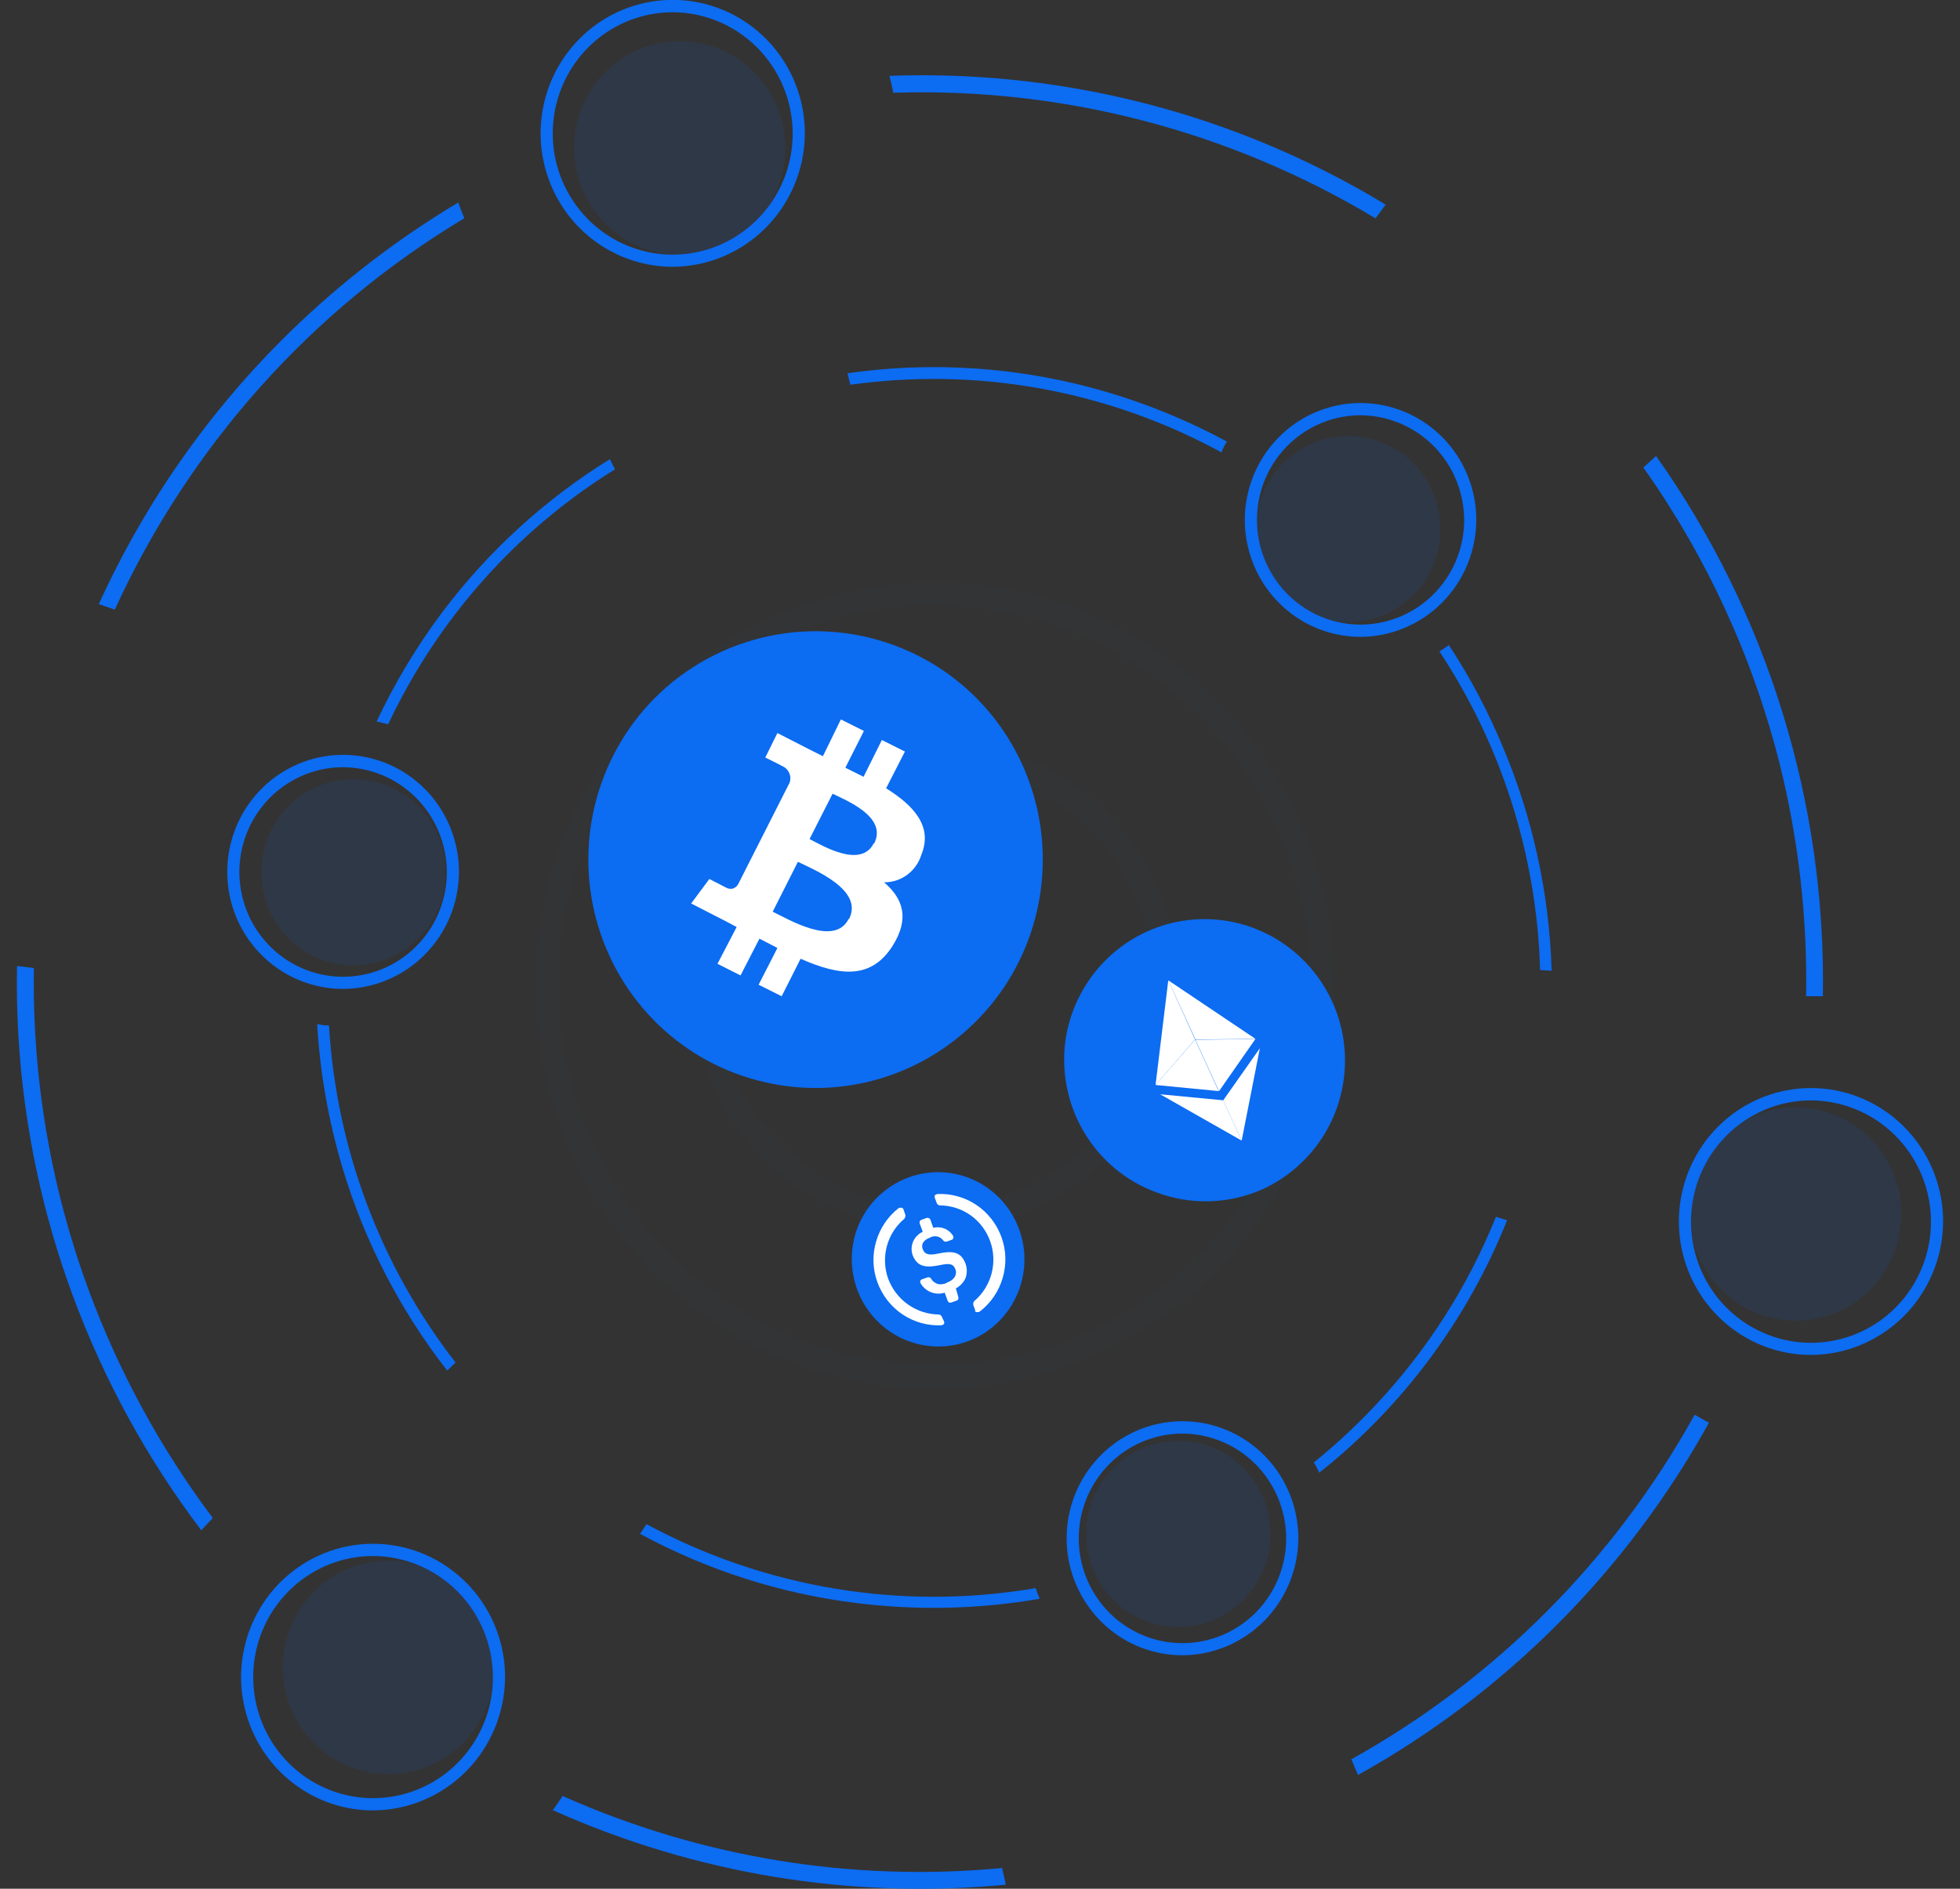 <svg xmlns="http://www.w3.org/2000/svg" width="83" height="80" fill="none" viewBox="0 0 83 80"><rect x="0" y="0" width="83" height="80" fill="#333333" stroke="none"/><g clip-path="url(#clip0_298_11067)"><g opacity=".1"><path fill="#0C6CF2" d="M39.584 58.839C36.238 58.84 32.967 57.838 30.184 55.961C27.402 54.083 25.233 51.414 23.951 48.291C22.67 45.168 22.334 41.731 22.986 38.415C23.639 35.099 25.25 32.053 27.615 29.663C29.981 27.272 32.995 25.643 36.277 24.983C39.558 24.323 42.96 24.662 46.052 25.955C49.143 27.249 51.785 29.439 53.644 32.25C55.504 35.061 56.496 38.366 56.496 41.747C56.486 46.276 54.702 50.617 51.532 53.82C48.363 57.023 44.067 58.828 39.584 58.839ZM39.584 25.62C36.434 25.62 33.355 26.564 30.736 28.332C28.117 30.1 26.076 32.613 24.871 35.553C23.666 38.493 23.35 41.728 23.965 44.849C24.579 47.971 26.096 50.837 28.323 53.088C30.55 55.338 33.388 56.87 36.477 57.491C39.566 58.112 42.769 57.794 45.678 56.576C48.588 55.358 51.076 53.296 52.825 50.65C54.575 48.004 55.509 44.893 55.509 41.71C55.495 37.449 53.811 33.368 50.827 30.357C47.843 27.346 43.801 25.65 39.584 25.641V25.62Z" opacity=".1"/><path fill="#0C6CF2" d="M39.584 52.112C37.552 52.112 35.566 51.503 33.876 50.362C32.186 49.222 30.869 47.6 30.092 45.703C29.314 43.807 29.111 41.719 29.507 39.706C29.903 37.692 30.882 35.842 32.319 34.391C33.756 32.939 35.587 31.95 37.58 31.55C39.573 31.149 41.638 31.355 43.516 32.14C45.393 32.926 46.998 34.257 48.127 35.964C49.256 37.671 49.858 39.678 49.858 41.731C49.858 44.484 48.776 47.124 46.849 49.071C44.922 51.018 42.309 52.112 39.584 52.112ZM39.584 32.388C37.747 32.387 35.95 32.937 34.422 33.967C32.894 34.998 31.703 36.463 30.999 38.178C30.296 39.892 30.111 41.779 30.469 43.6C30.826 45.421 31.711 47.093 33.009 48.406C34.308 49.719 35.963 50.614 37.765 50.976C39.567 51.339 41.435 51.153 43.132 50.443C44.83 49.733 46.28 48.53 47.301 46.987C48.322 45.443 48.867 43.629 48.867 41.773C48.869 40.539 48.63 39.317 48.165 38.176C47.7 37.035 47.016 35.999 46.154 35.125C45.292 34.251 44.269 33.557 43.141 33.083C42.014 32.609 40.805 32.364 39.584 32.362V32.388Z" opacity=".1"/></g><path fill="#0C6CF2" d="M53.511 50.352C54.572 49.855 55.466 49.054 56.08 48.048C56.694 47.041 56.998 45.873 56.953 44.692C56.908 43.511 56.516 42.37 55.828 41.414C55.138 40.453 54.182 39.719 53.08 39.306C51.978 38.893 50.78 38.819 49.636 39.092C48.492 39.366 47.454 39.975 46.653 40.844C45.851 41.712 45.322 42.801 45.132 43.973C44.924 45.342 45.192 46.74 45.891 47.931C46.59 49.122 47.676 50.031 48.965 50.503C50.441 51.059 52.074 51.005 53.511 50.352Z"/><path fill="#fff" d="M49.473 41.523L50.624 44.03L53.167 44.004L49.473 41.523Z"/><path fill="#fff" d="M49.473 41.523L48.934 45.956L50.608 44.03L49.473 41.523Z"/><path fill="#fff" d="M51.8 46.605L52.581 48.312L53.352 44.399L51.8 46.605Z"/><path fill="#fff" d="M52.581 48.312L51.8 46.605L49.129 46.35L52.581 48.312Z"/><path fill="#fff" d="M51.62 46.221L53.162 44.01L50.619 44.041L51.62 46.221Z"/><path fill="#fff" d="M48.934 45.956L51.605 46.215L50.608 44.035L48.934 45.956Z"/><path fill="#0C6CF2" d="M40.997 56.809C41.502 56.62 41.96 56.319 42.338 55.93C42.715 55.541 43.003 55.072 43.18 54.557C43.357 54.042 43.419 53.494 43.362 52.952C43.304 52.41 43.129 51.888 42.849 51.422C42.568 50.957 42.189 50.56 41.739 50.26C41.289 49.96 40.778 49.764 40.244 49.686C39.711 49.609 39.166 49.652 38.651 49.812C38.135 49.972 37.661 50.245 37.262 50.612C36.724 51.101 36.344 51.743 36.173 52.454C36.016 53.106 36.038 53.789 36.235 54.43C36.432 55.071 36.798 55.645 37.293 56.092C37.789 56.539 38.395 56.842 39.047 56.968C39.699 57.094 40.373 57.04 40.997 56.809Z"/><path fill="#fff" d="M39.974 55.968C40.01 56.057 39.974 56.108 39.871 56.134C39.285 56.163 38.705 56 38.216 55.672C37.727 55.343 37.355 54.865 37.154 54.307C36.952 53.754 36.934 53.149 37.102 52.584C37.266 52.015 37.606 51.515 38.074 51.157H38.13C38.148 51.152 38.168 51.152 38.187 51.157C38.206 51.162 38.224 51.173 38.238 51.188C38.25 51.203 38.259 51.221 38.264 51.24L38.336 51.447C38.343 51.478 38.343 51.51 38.336 51.541C38.327 51.571 38.313 51.599 38.294 51.624C37.936 51.925 37.678 52.33 37.556 52.784C37.434 53.238 37.453 53.719 37.611 54.162C37.776 54.603 38.069 54.983 38.451 55.254C38.833 55.524 39.287 55.672 39.753 55.678C39.786 55.679 39.816 55.692 39.841 55.714C39.866 55.733 39.884 55.761 39.892 55.792L39.974 55.968Z"/><path fill="#fff" d="M40.58 54.93C40.591 54.961 40.591 54.993 40.58 55.024C40.575 55.038 40.567 55.051 40.556 55.062C40.546 55.072 40.533 55.081 40.519 55.086L40.288 55.169C40.273 55.175 40.257 55.178 40.241 55.178C40.225 55.178 40.21 55.175 40.195 55.169C40.18 55.163 40.167 55.154 40.157 55.142C40.146 55.131 40.138 55.117 40.133 55.102L40.005 54.754C39.813 54.815 39.607 54.807 39.42 54.732C39.233 54.658 39.077 54.521 38.978 54.344C38.966 54.319 38.963 54.29 38.971 54.263C38.979 54.236 38.995 54.213 39.019 54.198L39.281 54.105C39.306 54.097 39.333 54.097 39.358 54.105C39.384 54.114 39.407 54.13 39.425 54.152C39.456 54.211 39.5 54.262 39.553 54.302C39.606 54.342 39.665 54.372 39.728 54.391C39.792 54.403 39.858 54.403 39.923 54.391C39.989 54.384 40.053 54.361 40.108 54.323C40.395 54.224 40.544 54.001 40.462 53.773C40.38 53.544 40.236 53.492 39.81 53.586C39.173 53.716 38.834 53.648 38.644 53.155C38.582 52.968 38.592 52.765 38.669 52.584C38.752 52.403 38.896 52.257 39.075 52.174L38.947 51.826C38.941 51.812 38.938 51.797 38.938 51.782C38.938 51.767 38.941 51.752 38.947 51.738C38.959 51.709 38.98 51.685 39.008 51.671L39.24 51.588C39.27 51.578 39.303 51.581 39.333 51.594C39.362 51.607 39.385 51.631 39.399 51.66L39.522 52.008C39.681 51.966 39.848 51.977 40 52.039C40.153 52.101 40.281 52.213 40.365 52.356C40.377 52.382 40.379 52.411 40.372 52.439C40.364 52.466 40.347 52.49 40.324 52.506L40.092 52.589C40.066 52.597 40.037 52.597 40.01 52.589C39.984 52.581 39.961 52.564 39.943 52.543C39.881 52.456 39.79 52.395 39.687 52.371C39.581 52.349 39.471 52.368 39.378 52.423C39.091 52.527 38.998 52.724 39.075 52.911C39.152 53.098 39.276 53.197 39.728 53.098C40.365 52.963 40.699 53.031 40.889 53.529C40.958 53.723 40.958 53.936 40.889 54.131C40.805 54.321 40.66 54.476 40.478 54.572L40.58 54.93Z"/><path fill="#fff" d="M41.454 55.574H41.403C41.382 55.579 41.361 55.579 41.341 55.574C41.322 55.57 41.306 55.559 41.295 55.543C41.289 55.526 41.289 55.508 41.295 55.491L41.218 55.283C41.208 55.253 41.208 55.22 41.218 55.19C41.223 55.158 41.237 55.13 41.259 55.107C41.615 54.804 41.87 54.398 41.99 53.944C42.109 53.49 42.089 53.009 41.929 52.568C41.77 52.126 41.48 51.744 41.1 51.474C40.719 51.204 40.265 51.059 39.8 51.058C39.769 51.053 39.739 51.04 39.712 51.022C39.688 51 39.67 50.971 39.661 50.939L39.589 50.742C39.553 50.653 39.589 50.602 39.692 50.575C40.279 50.547 40.859 50.71 41.348 51.038C41.837 51.367 42.209 51.845 42.41 52.403C42.611 52.956 42.629 53.561 42.461 54.126C42.298 54.695 41.957 55.195 41.49 55.553L41.454 55.574Z"/><path fill="#0C6CF2" d="M32.361 45.831C34.215 46.267 36.156 46.138 37.937 45.461C39.719 44.783 41.263 43.589 42.373 42.027C43.199 40.862 43.757 39.526 44.008 38.116C44.259 36.706 44.197 35.258 43.825 33.875C43.453 32.493 42.782 31.211 41.859 30.124C40.936 29.036 39.785 28.17 38.49 27.587C36.752 26.803 34.823 26.553 32.946 26.87C31.068 27.186 29.325 28.055 27.933 29.367C26.667 30.567 25.749 32.093 25.276 33.78C24.803 35.467 24.794 37.252 25.249 38.944C25.704 40.636 26.607 42.171 27.86 43.385C29.112 44.598 30.669 45.444 32.361 45.831Z"/><path fill="#fff" d="M39.019 36.198C39.507 35.009 38.7 34.122 37.524 33.39L38.32 31.833L37.344 31.345L36.569 32.902L35.798 32.518L36.584 30.961L35.608 30.473L34.848 32.03L34.236 31.724L32.921 31.049L32.407 32.087C32.407 32.087 33.121 32.435 33.106 32.44C33.241 32.492 33.351 32.594 33.414 32.726C33.477 32.857 33.486 33.008 33.44 33.146L31.252 37.465C31.226 37.507 31.193 37.544 31.154 37.574C31.113 37.603 31.068 37.626 31.02 37.641C30.971 37.649 30.921 37.649 30.871 37.641C30.822 37.632 30.775 37.615 30.733 37.589L30.039 37.231L29.269 38.269L30.512 38.907C30.748 39.022 30.969 39.146 31.195 39.266L30.383 40.823L31.359 41.316L32.161 39.759L32.921 40.153L32.125 41.71L33.101 42.198L33.902 40.61C35.556 41.337 36.887 41.503 37.801 40.06C38.531 38.897 38.238 38.056 37.437 37.371C37.791 37.376 38.138 37.263 38.423 37.049C38.707 36.838 38.916 36.539 39.019 36.198ZM35.937 38.923C35.336 40.122 33.368 38.923 32.721 38.617L33.789 36.504C34.457 36.836 36.584 37.682 35.957 38.923H35.937ZM37 35.721C36.45 36.8 34.822 35.814 34.282 35.539L35.258 33.618C35.803 33.893 37.591 34.589 37.021 35.721H37Z"/><path fill="#0C6CF2" d="M76.484 42.198H77.193C77.33 34.002 74.853 25.979 70.13 19.314L69.59 19.802C72.267 23.582 74.223 27.833 75.359 32.336C76.162 35.559 76.54 38.875 76.484 42.198Z"/><path fill="#0C6CF2" d="M71.763 59.923C68.362 66.065 63.325 71.121 57.225 74.519L57.508 75.183C63.747 71.714 68.897 66.543 72.37 60.261C72.164 60.157 71.959 60.032 71.763 59.923Z"/><path fill="#0C6CF2" d="M9.012 64.299C6.796 61.347 5.02 58.082 3.742 54.608C2.142 50.258 1.36 45.645 1.435 41.004L0.721 40.916C0.632 45.671 1.431 50.401 3.074 54.858C4.392 58.432 6.229 61.789 8.524 64.818C8.679 64.652 8.843 64.47 9.012 64.299Z"/><path fill="#0C6CF2" d="M42.435 79.123C36.075 79.729 29.667 78.678 23.823 76.071C23.695 76.278 23.551 76.481 23.412 76.673C29.432 79.371 36.038 80.458 42.594 79.829L42.435 79.123Z"/><path fill="#0C6CF2" d="M15.768 76.683C14.664 76.677 13.586 76.341 12.671 75.716C11.756 75.092 11.044 74.208 10.626 73.176C10.208 72.143 10.101 71.009 10.321 69.915C10.54 68.822 11.075 67.819 11.857 67.032C12.64 66.245 13.636 65.711 14.72 65.495C15.803 65.28 16.925 65.394 17.945 65.822C18.964 66.25 19.835 66.974 20.448 67.902C21.061 68.83 21.388 69.921 21.388 71.036C21.381 72.537 20.786 73.974 19.733 75.033C18.679 76.091 17.254 76.685 15.768 76.683ZM15.768 65.908C14.765 65.914 13.787 66.22 12.957 66.787C12.126 67.355 11.48 68.158 11.101 69.095C10.721 70.033 10.625 71.063 10.825 72.055C11.024 73.048 11.51 73.959 12.221 74.673C12.932 75.387 13.836 75.873 14.82 76.068C15.804 76.263 16.823 76.16 17.748 75.771C18.674 75.382 19.465 74.725 20.021 73.882C20.577 73.039 20.874 72.049 20.874 71.036C20.869 69.672 20.328 68.367 19.371 67.405C18.413 66.444 17.118 65.905 15.768 65.908Z"/><path fill="#0C6CF2" d="M45.461 3.732C42.888 3.292 40.276 3.118 37.668 3.213C37.73 3.452 37.781 3.701 37.827 3.929C44.997 3.695 52.084 5.541 58.248 9.249L58.679 8.668C54.616 6.205 50.133 4.531 45.461 3.732Z"/><path fill="#0C6CF2" d="M19.41 8.575C16.834 10.114 14.445 11.952 12.29 14.05C8.9 17.353 6.151 21.266 4.184 25.589L4.862 25.822C8.021 18.91 13.182 13.13 19.662 9.244C19.57 9.016 19.482 8.808 19.41 8.575Z"/><path fill="#0C6CF2" d="M28.462 11.3C27.356 11.294 26.277 10.959 25.361 10.334C24.444 9.71 23.731 8.826 23.312 7.792C22.892 6.759 22.785 5.623 23.004 4.529C23.223 3.434 23.757 2.429 24.541 1.641C25.324 0.853 26.321 0.318 27.405 0.102C28.49 -0.114 29.613 -0.001 30.634 0.428C31.655 0.856 32.527 1.581 33.141 2.51C33.754 3.439 34.082 4.53 34.082 5.647C34.077 7.149 33.482 8.588 32.428 9.647C31.375 10.707 29.948 11.301 28.462 11.3ZM28.462 0.519C27.458 0.524 26.478 0.83 25.646 1.397C24.813 1.965 24.166 2.768 23.786 3.707C23.405 4.646 23.309 5.677 23.508 6.672C23.707 7.666 24.194 8.578 24.906 9.293C25.618 10.008 26.524 10.494 27.509 10.69C28.494 10.885 29.515 10.781 30.441 10.391C31.368 10.001 32.16 9.342 32.716 8.498C33.273 7.654 33.569 6.662 33.568 5.647C33.563 4.283 33.022 2.978 32.065 2.016C31.107 1.055 29.812 0.516 28.462 0.519Z"/><path fill="#0C6CF2" d="M61.355 27.322C61.227 27.421 61.088 27.504 60.955 27.592C63.604 31.596 65.082 36.273 65.219 41.087L65.707 41.118C65.61 37.864 64.913 34.657 63.652 31.662C63.025 30.145 62.256 28.692 61.355 27.322Z"/><path fill="#0C6CF2" d="M51.959 18.706C49.927 17.607 47.761 16.78 45.517 16.246C42.363 15.5 39.098 15.352 35.89 15.81L36.008 16.298C41.416 15.537 46.924 16.541 51.728 19.163C51.783 19 51.861 18.847 51.959 18.706Z"/><path fill="#0C6CF2" d="M57.564 26.975C56.597 26.964 55.655 26.665 54.856 26.115C54.057 25.565 53.436 24.788 53.073 23.882C52.71 22.977 52.62 21.983 52.815 21.026C53.01 20.069 53.481 19.191 54.168 18.504C54.856 17.816 55.729 17.35 56.678 17.163C57.628 16.976 58.61 17.077 59.503 17.453C60.395 17.83 61.158 18.464 61.694 19.277C62.23 20.091 62.517 21.046 62.517 22.023C62.514 22.677 62.384 23.324 62.133 23.927C61.883 24.53 61.517 25.077 61.057 25.537C60.597 25.997 60.052 26.36 59.453 26.607C58.853 26.854 58.212 26.979 57.564 26.975ZM57.564 17.59C56.699 17.601 55.856 17.869 55.141 18.363C54.426 18.856 53.872 19.552 53.548 20.362C53.224 21.173 53.144 22.063 53.319 22.919C53.494 23.776 53.916 24.561 54.532 25.175C55.147 25.79 55.929 26.207 56.779 26.374C57.628 26.541 58.508 26.45 59.306 26.113C60.105 25.776 60.787 25.208 61.267 24.48C61.747 23.752 62.003 22.898 62.003 22.023C62 21.437 61.883 20.858 61.659 20.318C61.434 19.778 61.106 19.288 60.694 18.876C60.282 18.465 59.793 18.139 59.256 17.918C58.719 17.698 58.144 17.586 57.564 17.59Z"/><path fill="#0C6CF2" d="M43.858 67.268C38.219 68.233 32.423 67.28 27.378 64.558L27.105 64.969C29.956 66.511 33.065 67.506 36.275 67.901C38.854 68.222 41.466 68.161 44.027 67.719C43.966 67.574 43.909 67.424 43.858 67.268Z"/><path fill="#0C6CF2" d="M63.349 51.541C62.161 54.487 60.44 57.184 58.273 59.493C57.452 60.37 56.572 61.189 55.638 61.943C55.72 62.084 55.797 62.23 55.869 62.379C59.4 59.579 62.142 55.892 63.821 51.686L63.349 51.541Z"/><path fill="#0C6CF2" d="M13.919 43.434C13.754 43.433 13.591 43.414 13.431 43.376C13.552 45.441 13.912 47.485 14.504 49.465C15.438 52.583 16.942 55.496 18.938 58.055L19.292 57.712C16.114 53.622 14.245 48.65 13.934 43.459L13.919 43.434Z"/><path fill="#0C6CF2" d="M25.827 19.448C23.078 21.15 20.667 23.354 18.717 25.947C17.641 27.386 16.713 28.932 15.948 30.561C16.107 30.592 16.266 30.634 16.436 30.681C18.537 26.217 21.874 22.465 26.042 19.879L25.827 19.448Z"/><path fill="#0C6CF2" d="M14.504 41.887C13.534 41.882 12.588 41.586 11.785 41.038C10.981 40.49 10.356 39.714 9.989 38.808C9.622 37.901 9.529 36.905 9.721 35.945C9.914 34.985 10.384 34.104 11.071 33.414C11.759 32.724 12.634 32.254 13.585 32.066C14.536 31.877 15.522 31.978 16.416 32.354C17.311 32.731 18.076 33.367 18.613 34.182C19.15 34.998 19.437 35.956 19.436 36.935C19.43 38.252 18.908 39.513 17.983 40.441C17.059 41.37 15.807 41.889 14.504 41.887ZM14.504 32.497C13.636 32.502 12.79 32.767 12.071 33.258C11.352 33.748 10.793 34.443 10.464 35.255C10.136 36.066 10.052 36.958 10.225 37.817C10.397 38.676 10.818 39.464 11.433 40.082C12.048 40.7 12.831 41.12 13.682 41.289C14.533 41.459 15.415 41.369 16.216 41.032C17.017 40.696 17.702 40.127 18.183 39.398C18.665 38.669 18.922 37.812 18.922 36.935C18.916 35.755 18.448 34.626 17.62 33.794C16.792 32.962 15.672 32.496 14.504 32.497Z"/><path fill="#0C6CF2" d="M76.664 57.391C75.559 57.385 74.48 57.05 73.563 56.425C72.647 55.801 71.934 54.917 71.514 53.883C71.095 52.85 70.988 51.714 71.206 50.62C71.425 49.525 71.96 48.52 72.743 47.732C73.527 46.944 74.524 46.408 75.608 46.193C76.693 45.977 77.816 46.09 78.837 46.519C79.858 46.947 80.73 47.672 81.344 48.601C81.957 49.529 82.284 50.621 82.285 51.738C82.279 53.24 81.684 54.678 80.631 55.738C79.577 56.798 78.151 57.392 76.664 57.391ZM76.664 46.61C75.66 46.615 74.68 46.921 73.848 47.488C73.016 48.056 72.369 48.859 71.988 49.798C71.608 50.737 71.511 51.768 71.711 52.763C71.91 53.757 72.396 54.669 73.108 55.384C73.82 56.099 74.726 56.585 75.712 56.781C76.697 56.976 77.717 56.872 78.644 56.482C79.571 56.092 80.362 55.433 80.919 54.589C81.475 53.745 81.772 52.752 81.771 51.738C81.765 50.374 81.225 49.069 80.267 48.107C79.31 47.146 78.014 46.607 76.664 46.61Z"/><path fill="#0C6CF2" d="M50.053 70.112C49.084 70.108 48.138 69.814 47.333 69.267C46.529 68.72 45.904 67.944 45.536 67.038C45.167 66.132 45.073 65.136 45.265 64.176C45.456 63.215 45.925 62.334 46.612 61.643C47.299 60.952 48.173 60.482 49.124 60.292C50.075 60.103 51.061 60.202 51.956 60.578C52.852 60.954 53.617 61.589 54.155 62.404C54.693 63.218 54.98 64.176 54.98 65.155C54.975 66.472 54.453 67.733 53.53 68.662C52.606 69.591 51.356 70.112 50.053 70.112ZM50.053 60.723C49.185 60.727 48.338 60.991 47.618 61.481C46.899 61.971 46.339 62.666 46.01 63.478C45.681 64.289 45.597 65.181 45.769 66.041C45.941 66.9 46.362 67.689 46.977 68.308C47.593 68.926 48.376 69.346 49.228 69.515C50.08 69.684 50.962 69.594 51.763 69.257C52.565 68.92 53.249 68.35 53.73 67.62C54.211 66.89 54.467 66.032 54.466 65.155C54.461 63.977 53.993 62.849 53.166 62.018C52.339 61.187 51.22 60.721 50.053 60.723Z"/><path fill="#0C6CF2" d="M49.899 68.918C52.056 68.918 53.804 67.152 53.804 64.974C53.804 62.795 52.056 61.029 49.899 61.029C47.743 61.029 45.995 62.795 45.995 64.974C45.995 67.152 47.743 68.918 49.899 68.918Z" opacity=".1"/><path fill="#0C6CF2" d="M57.092 26.357C59.248 26.357 60.996 24.591 60.996 22.412C60.996 20.234 59.248 18.468 57.092 18.468C54.935 18.468 53.188 20.234 53.188 22.412C53.188 24.591 54.935 26.357 57.092 26.357Z" opacity=".1"/><path fill="#0C6CF2" d="M14.966 40.89C17.123 40.89 18.871 39.124 18.871 36.946C18.871 34.767 17.123 33.001 14.966 33.001C12.81 33.001 11.062 34.767 11.062 36.946C11.062 39.124 12.81 40.89 14.966 40.89Z" opacity=".1"/><path fill="#0C6CF2" d="M28.78 10.786C31.251 10.786 33.255 8.762 33.255 6.265C33.255 3.768 31.251 1.744 28.78 1.744C26.309 1.744 24.306 3.768 24.306 6.265C24.306 8.762 26.309 10.786 28.78 10.786Z" opacity=".1"/><path fill="#0C6CF2" d="M16.451 75.147C18.922 75.147 20.926 73.123 20.926 70.626C20.926 68.129 18.922 66.105 16.451 66.105C13.98 66.105 11.977 68.129 11.977 70.626C11.977 73.123 13.98 75.147 16.451 75.147Z" opacity=".1"/><path fill="#0C6CF2" d="M76.043 55.942C78.514 55.942 80.517 53.918 80.517 51.422C80.517 48.925 78.514 46.901 76.043 46.901C73.572 46.901 71.568 48.925 71.568 51.422C71.568 53.918 73.572 55.942 76.043 55.942Z" opacity=".1"/></g><defs><clipPath id="clip0_298_11067"><rect width="81.569" height="80" fill="#fff" transform="translate(0.716)"/></clipPath></defs></svg>
